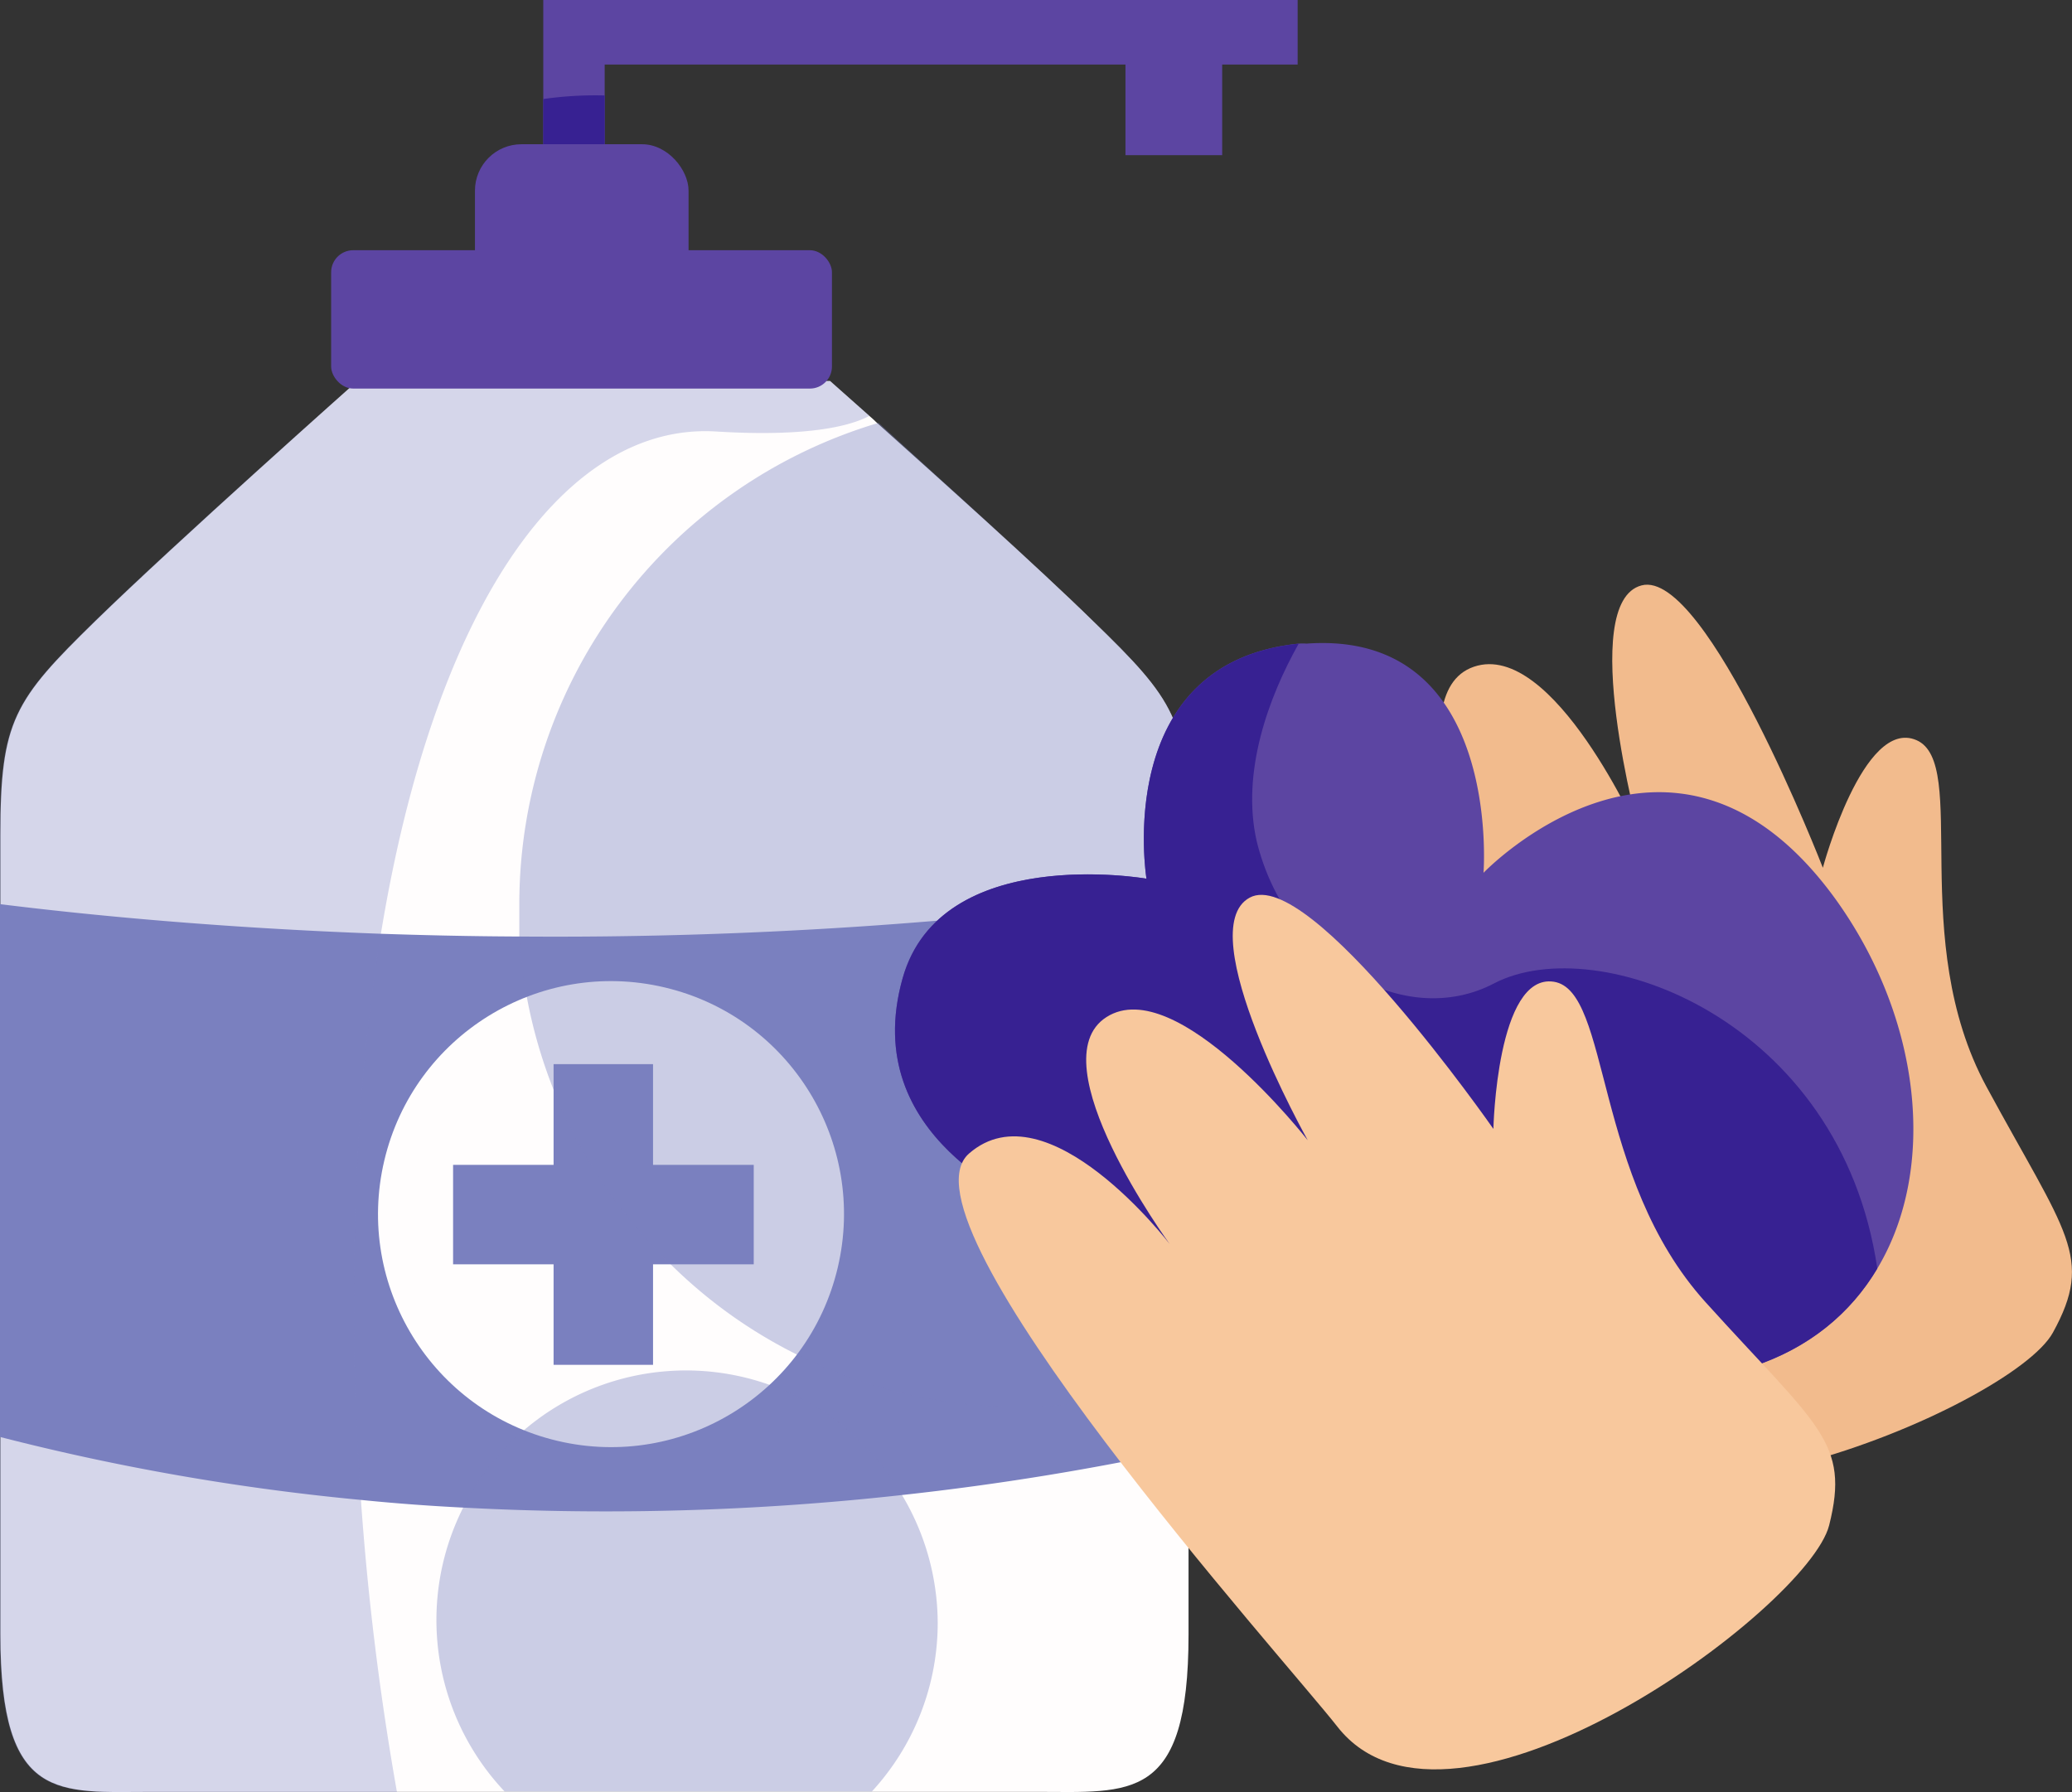<svg xmlns="http://www.w3.org/2000/svg" viewBox="0 0 98.55 85.23"><rect x="0" y="0" width="98.55" height="85.23" fill="#333333" stroke="none"/><defs><style>.cls-1{isolation:isolate;}.cls-2{fill:#fffdfd;}.cls-3,.cls-4{fill:#7a80bf;}.cls-4{opacity:0.32;mix-blend-mode:multiply;}.cls-5{fill:#5c45a2;}.cls-6{fill:#372192;}.cls-7{opacity:0.39;mix-blend-mode:screen;}.cls-8{fill:#f2bb8d;}.cls-9{fill:#f8c89d;}</style></defs><title>mencucitangan_1</title><g class="cls-1"><g id="Layer_2" data-name="Layer 2"><g id="PRINT"><path class="cls-2" d="M56.53,39.67V77.74c0,8-2.75,7.48-7.26,7.48h-42c-4.5,0-7.25.54-7.25-7.48V39.67c0-5.39.66-6.37,4.5-10.12S17,18.12,17,18.12H39.48l1.87,1.66q.18.15.36.33C44.55,22.65,49.4,27,52,29.55,55.87,33.3,56.53,34.28,56.53,39.67Z"/><path class="cls-3" d="M56.53,42.45V68.88A130.24,130.24,0,0,1,42.92,71.1h0a127.74,127.74,0,0,1-20.7.61c-1.64-.08-3.32-.2-5-.37A110.71,110.71,0,0,1,0,68.34V43c4.18.52,10.43,1.13,18.13,1.41,2.08.07,4.26.12,6.53.13A217.08,217.08,0,0,0,56.53,42.45Z"/><circle class="cls-2" cx="29.06" cy="57.75" r="11.08" transform="translate(-33.82 72.76) rotate(-76.72)"/><polygon class="cls-3" points="35.85 55.4 35.85 60.13 31.06 60.13 31.06 64.91 26.33 64.91 26.33 60.13 21.55 60.13 21.55 55.4 26.33 55.4 26.33 50.61 31.06 50.61 31.06 55.4 35.85 55.4"/><path class="cls-4" d="M41.35,19.78c-1,.53-3.12,1-7.31.74C25.08,20,17.72,33.65,16.93,57a133.5,133.5,0,0,0,1.95,28.23H7.25c-4.5,0-7.25.54-7.25-7.48V39.67c0-5.39.66-6.37,4.5-10.12S17,18.12,17,18.12H39.48Z"/><path class="cls-5" d="M61.72,0V3.07H58.13V7.38h-4.6V3.07H28.76V10c0-.22-2.92.36-2.92.36V0Z"/><path class="cls-6" d="M28.76,4.54V10c0-.22-2.92.36-2.92.36V4.71A17.46,17.46,0,0,1,28.76,4.54Z"/><rect class="cls-5" x="15.75" y="11.9" width="23.82" height="6.58" rx="1.05"/><rect class="cls-5" x="22.59" y="6.86" width="10.16" height="8.4" rx="2.21"/><g class="cls-7"><path class="cls-3" d="M56.53,39.67V65.51A23.77,23.77,0,0,1,37.9,64.42a23.26,23.26,0,0,1-6-4.29,23.67,23.67,0,0,1-7.2-15.64c0-.48,0-1,0-1.48a23.89,23.89,0,0,1,17.09-22.9C44.55,22.65,49.4,27,52,29.55,55.87,33.3,56.53,34.28,56.53,39.67Z"/><path class="cls-3" d="M44.6,77.2a11.84,11.84,0,0,1-3.13,8H24A11.87,11.87,0,1,1,42.9,71.1h0A11.9,11.9,0,0,1,44.6,77.2Z"/></g><path class="cls-8" d="M72.65,67.1c-1.58-3.56-14.91-28.36-10.49-30.67S70.4,42.9,70.4,42.9,66.32,33,70.1,31.71s7.89,8,7.89,8-3-11.07.09-11.87S86.7,41.27,86.7,41.27s1.92-7.16,4.45-6.07-.46,9.48,3.33,16.48,5.14,8.1,3.16,11.7S76.21,75.1,72.65,67.1Z"/><path class="cls-5" d="M89.29,60.33C86.76,64.58,81.36,67,72.84,65c0,0-18.89,4.41-23.76-7.47-.15-.37-8.3-3.34-6.15-11,1.81-6.45,11.6-4.74,11.6-4.74s-1.68-10.27,7.24-11.18a2.22,2.22,0,0,1,.37,0c9.32-.67,8.42,10.9,8.42,10.9s9-9.39,16.72,1.22C91.37,48.39,92.17,55.53,89.29,60.33Z"/><path class="cls-6" d="M89.29,60.33C86.76,64.58,81.36,67,72.84,65c0,0-18.89,4.41-23.76-7.47-.15-.37-8.3-3.34-6.15-11,1.81-6.45,11.6-4.74,11.6-4.74s-1.68-10.27,7.24-11.18c-1.44,2.56-2.74,6.12-2,9.39,1.41,5.78,7.06,9,11.31,6.76C76,44.22,87.55,48.48,89.29,60.33Z"/><path class="cls-9" d="M63.61,82.12c-2.39-3.07-21.26-24-17.52-27.26s9.54,4.3,9.54,4.3-6.33-8.67-3-10.79,9.57,5.86,9.57,5.86-5.61-10-2.76-11.54,11.59,11,11.59,11,.16-7.41,2.87-7S75.76,56,81.12,61.93,88,68.57,87,72.54,69,89,63.61,82.12Z"/></g></g></g></svg>